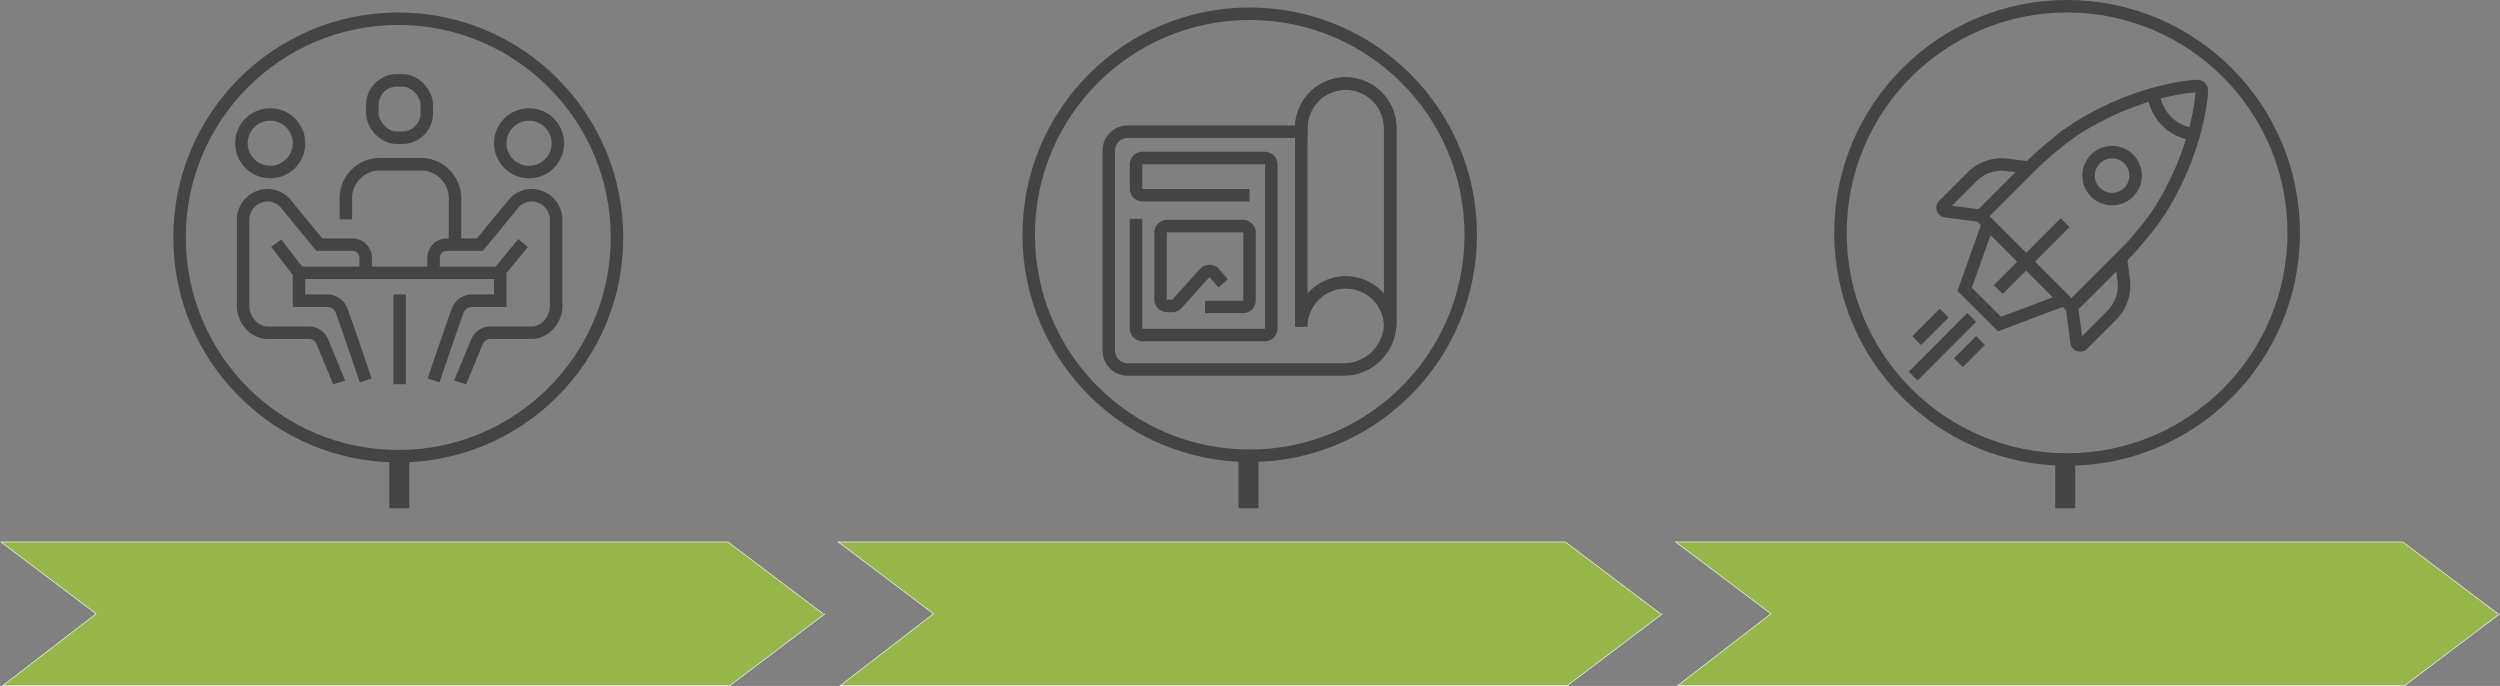 <svg id="Layer_1" data-name="Layer 1" xmlns="http://www.w3.org/2000/svg" viewBox="0 0 1000.95 274.63"><rect x="0" y="0" width="1000.95" height="274.63" fill="#808080" stroke="none"/><defs><style>.cls-1{fill:#95b749;stroke:#fcfcfc;stroke-width:0.25px;}.cls-1,.cls-2{stroke-miterlimit:10;}.cls-2{fill:none;stroke:#444;stroke-width:5px;}.cls-3{fill:#444;}</style></defs><title>serviceTimeline</title><polyline class="cls-1" points="330.32 245.75 292.22 274.5 1.14 274.5 38.47 245.75 0.37 217 291.45 217 329.56 245.75"/><polyline class="cls-1" points="665.6 245.75 627.5 274.5 336.41 274.5 373.75 245.75 335.65 217 626.73 217 664.83 245.75"/><polyline class="cls-1" points="1000.87 245.75 962.77 274.5 671.69 274.5 709.03 245.75 670.93 217 962.01 217 1000.11 245.75"/><path class="cls-2" d="M110.58,97.32c.39.53,9.15,11.92,9.15,11.92h79.88l9.82-11.92"/><circle class="cls-2" cx="108.2" cy="57.36" r="11.53"/><path class="cls-2" d="M146.42,109.27v-6a5.34,5.34,0,0,0-5.34-5.33H127.85L114.41,81.57a9.4,9.4,0,0,0-7.25-3.39h0A9.85,9.85,0,0,0,97.34,88v34.6c0,5.41,4.42,10.61,9.82,10.61h16.51a5.81,5.81,0,0,1,5.37,3.58c2.35,5.68,6.67,16.1,6.74,16.32"/><path class="cls-2" d="M146.42,152.33c-.17-.53-6.54-19.37-9.62-27.87a6.16,6.16,0,0,0-5.81-4.08H119.73V109.26"/><circle class="cls-2" cx="211.82" cy="57.36" r="11.53"/><path class="cls-2" d="M173.6,109.27v-6a5.33,5.33,0,0,1,5.33-5.33h13.23L205.6,81.57a9.4,9.4,0,0,1,7.25-3.39h0A9.84,9.84,0,0,1,222.67,88v34.6c0,5.41-4.42,10.61-9.82,10.61H196.34a5.8,5.8,0,0,0-5.36,3.58c-2.35,5.68-6.67,16.1-6.74,16.32"/><path class="cls-2" d="M173.6,152.33c.17-.53,6.54-19.37,9.61-27.87a6.18,6.18,0,0,1,5.81-4.08h11.27V109.26"/><line class="cls-2" x1="160.01" y1="153.83" x2="160.01" y2="117.89"/><path class="cls-2" d="M138.47,87.84V79.36a13.64,13.64,0,0,1,13.6-13.61h16.49a13.65,13.65,0,0,1,13.61,13.61V97.27"/><rect class="cls-2" x="149.08" y="32.17" width="21.8" height="22.98" rx="9.82"/><circle class="cls-2" cx="159.46" cy="95.08" r="87.58"/><path class="cls-2" d="M538.81,33.45h0A17.85,17.85,0,0,0,521,51.26v1.46H451.51a7.61,7.61,0,0,0-7.58,7.58v80.07a7.61,7.61,0,0,0,7.58,7.58H538A18.68,18.68,0,0,0,556.6,130.1c0,.26,0,.52,0,.78V51.26A17.85,17.85,0,0,0,538.81,33.45Z"/><path class="cls-2" d="M538.81,33.45h0A17.85,17.85,0,0,0,521,51.26v79.61a17.84,17.84,0,0,1,17.81-17.81h0a17.84,17.84,0,0,1,17.81,17.81V51.26A17.85,17.85,0,0,0,538.81,33.45Z"/><path class="cls-2" d="M500.28,78.16H457.47a2.63,2.63,0,0,1-2.63-2.63h0V65.89a2.63,2.63,0,0,1,2.63-2.63h48.89A2.64,2.64,0,0,1,509,65.89h0v65.62a2.64,2.64,0,0,1-2.64,2.63H457.47a2.63,2.63,0,0,1-2.63-2.63h0V87.61"/><path class="cls-2" d="M489.73,113.42l-3.51-4a2.63,2.63,0,0,0-3.71-.24,1,1,0,0,0-.21.21c-3.12,3.43-8.95,9.89-11.05,12.23a2.65,2.65,0,0,1-1.95.87h-2a2.64,2.64,0,0,1-2.64-2.63h0V93.15a2.63,2.63,0,0,1,2.63-2.63h30.36a2.63,2.63,0,0,1,2.63,2.63h0v27.09a2.63,2.63,0,0,1-2.63,2.63H482.46"/><circle class="cls-2" cx="500.36" cy="93.99" r="88.49"/><path class="cls-2" d="M789.43,127.1,766,150.58"/><path class="cls-2" d="M778.4,125.36l-11,11"/><line class="cls-2" x1="792.96" y1="136.35" x2="784.09" y2="145.22"/><path class="cls-2" d="M793,86.55h0c3.29-3.28,16.88-16.89,20.18-20.17s6.87-6.25,10.46-9.23a83.34,83.34,0,0,1,11.62-8.07,121.61,121.61,0,0,1,13.12-6.56,114.25,114.25,0,0,1,14.6-5.11c2.58-.69,5.24-1.32,8-1.84q2.07-.39,4.23-.69c1.44-.2,2.92-.35,4.49-.44a1.78,1.78,0,0,1,1.88,1.69v.19c-.08,1.56-.24,3-.44,4.49s-.43,2.85-.69,4.23c-.52,2.76-1.14,5.42-1.84,8a116.31,116.31,0,0,1-5.1,14.6,121.68,121.68,0,0,1-6.57,13.12,82.82,82.82,0,0,1-8.07,11.62c-3,3.59-5.94,7.18-9.22,10.46L829.43,123h0Z"/><polygon class="cls-2" points="826.4 120 800.55 129.75 786.61 115.84 795.96 89.56 826.4 120"/><circle class="cls-2" cx="845.64" cy="70.31" r="9.41"/><path class="cls-2" d="M779,84.57l14.06,1.85,19.31-19.31L803.56,66a16.64,16.64,0,0,0-13.9,4.72L778.2,82.14a1.43,1.43,0,0,0,.82,2.43Z"/><path class="cls-2" d="M831.41,137l-1.87-14.26,19.58-19.6,1.17,9a16.83,16.83,0,0,1-4.78,14.09l-11.63,11.63a1.46,1.46,0,0,1-2.06,0A1.49,1.49,0,0,1,831.41,137Z"/><line class="cls-2" x1="826.82" y1="89.18" x2="800.08" y2="115.92"/><path class="cls-2" d="M878.47,53.77a18.27,18.27,0,0,1-16.23-16.18"/><circle class="cls-2" cx="827.62" cy="93.24" r="90.74"/><path class="cls-3" d="M827.62,184v0Z"/><polyline class="cls-3" points="822.87 203.5 830.87 203.5 830.87 183.99 822.87 183.5"/><polyline class="cls-3" points="495.87 203.5 503.87 203.5 503.87 183.99 495.87 183.5"/><polyline class="cls-3" points="155.87 203.5 163.87 203.5 163.87 183.99 155.87 183.5"/></svg>